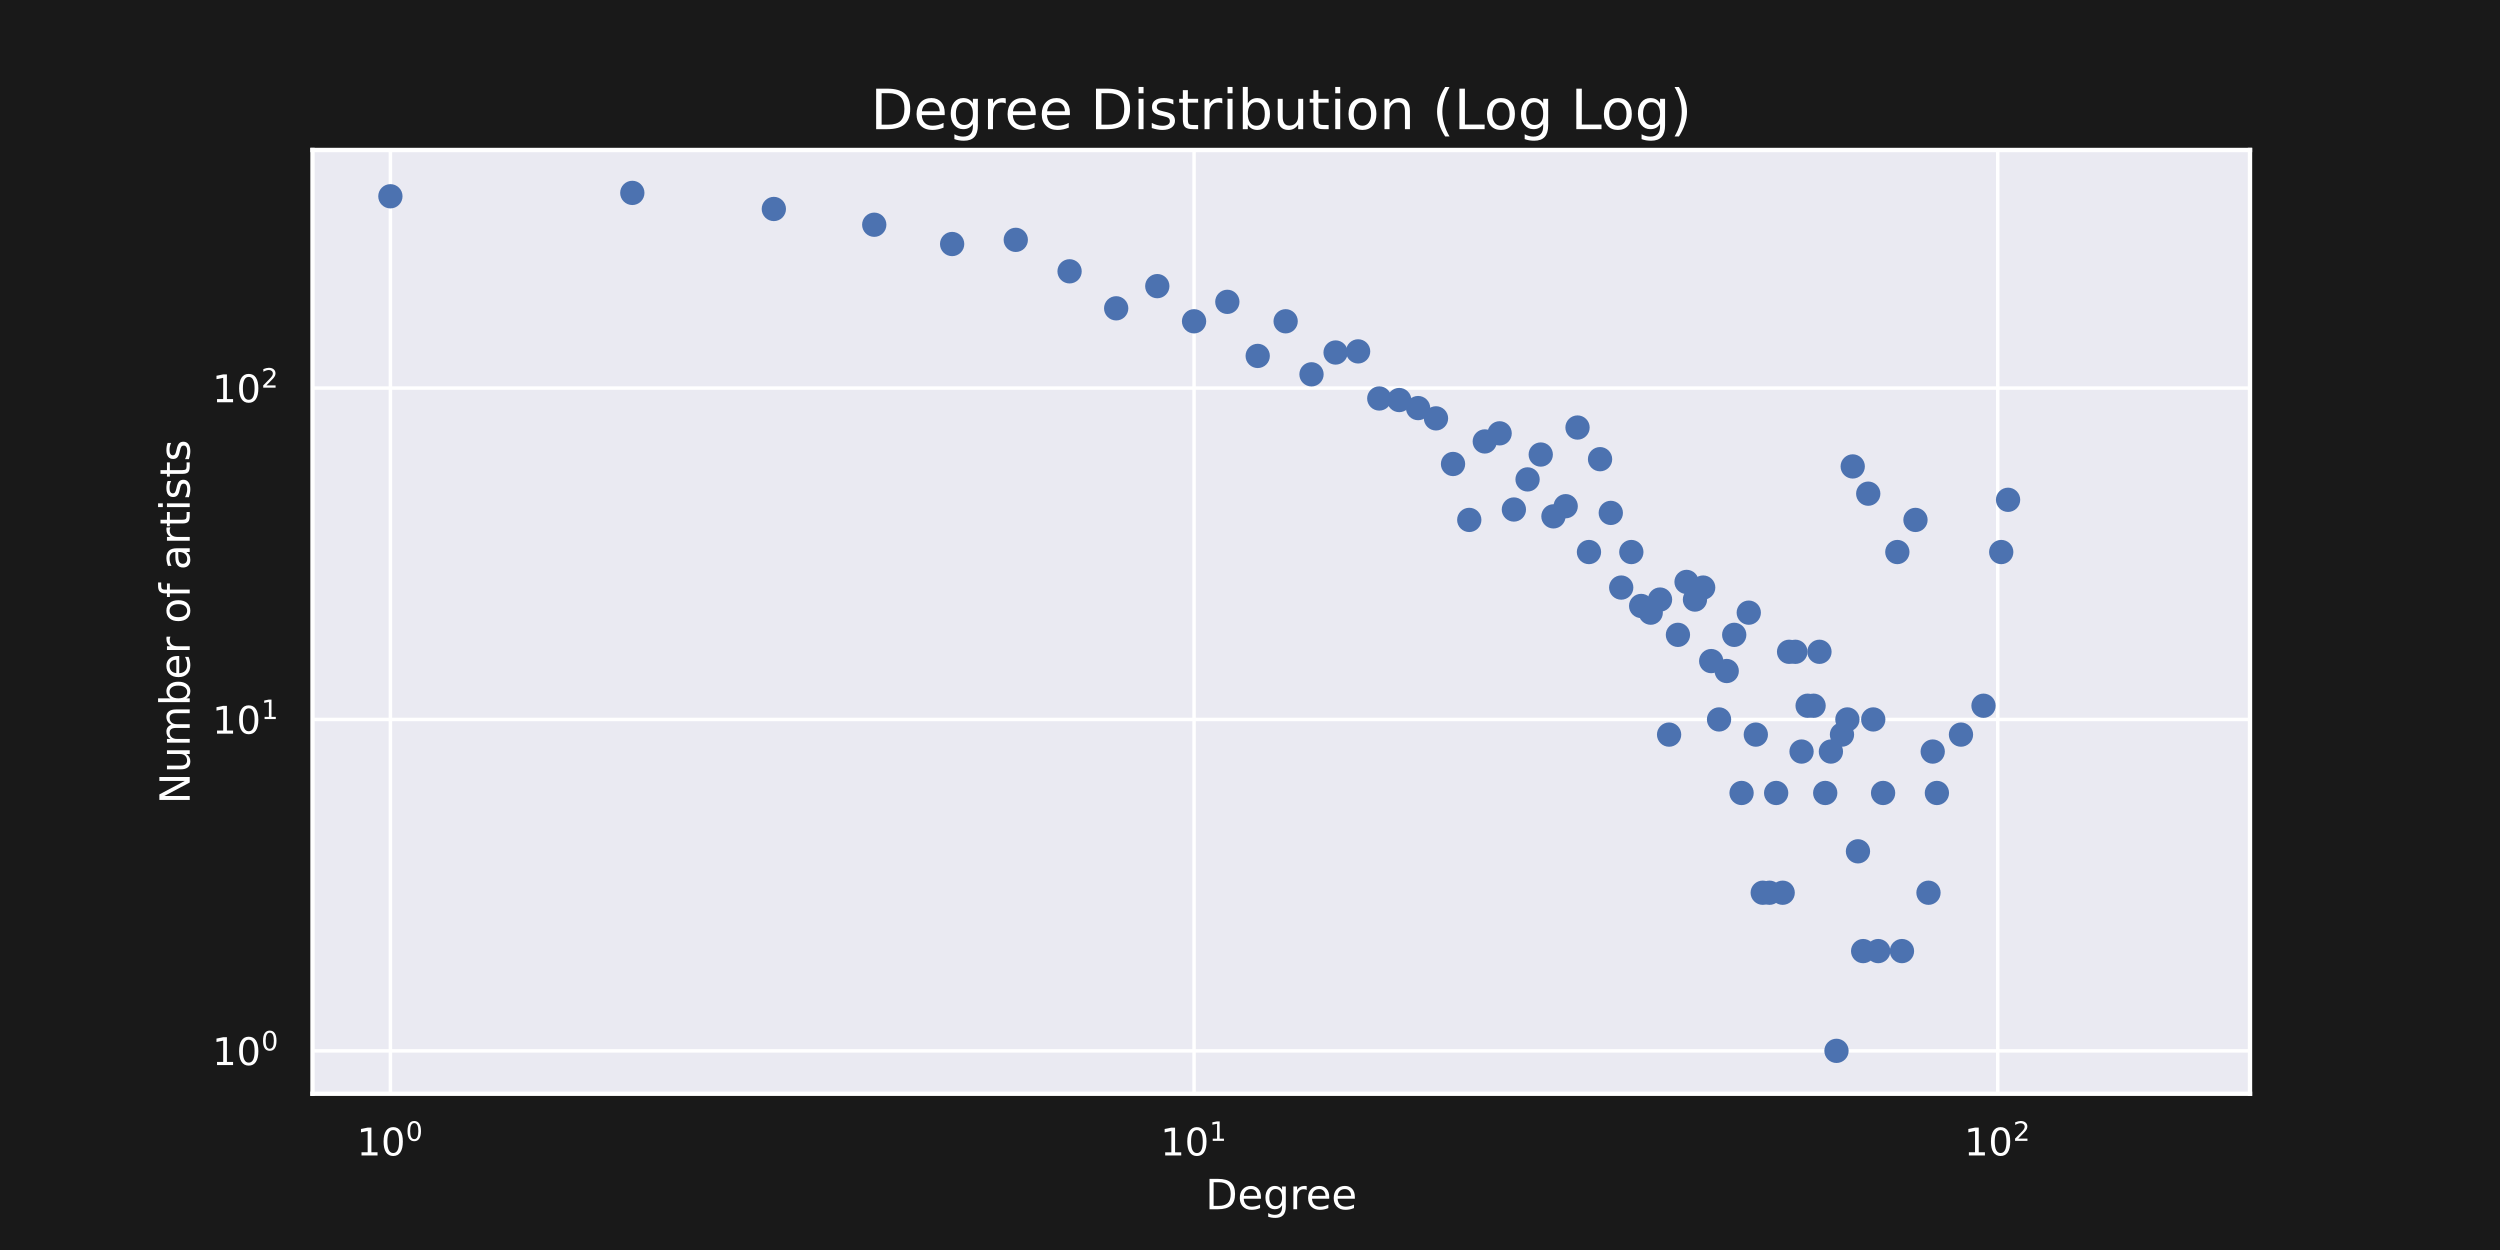 <?xml version="1.0" encoding="utf-8" standalone="no"?>
<!DOCTYPE svg PUBLIC "-//W3C//DTD SVG 1.1//EN"
  "http://www.w3.org/Graphics/SVG/1.1/DTD/svg11.dtd">
<!-- Created with matplotlib (https://matplotlib.org/) -->
<svg height="360pt" version="1.1" viewBox="0 0 720 360" width="720pt" xmlns="http://www.w3.org/2000/svg" xmlns:xlink="http://www.w3.org/1999/xlink">
 <defs>
  <style type="text/css">*{stroke-linecap:butt;stroke-linejoin:round;}</style>
 </defs>
 <g id="figure_1">
  <g id="patch_1">
   <path d="M 0 360 
L 720 360 
L 720 0 
L 0 0 
z
" style="fill:#191919;"/>
  </g>
  <g id="axes_1">
   <g id="patch_2">
    <path d="M 90 315 
L 648 315 
L 648 43.2 
L 90 43.2 
z
" style="fill:#eaeaf2;"/>
   </g>
   <g id="matplotlib.axis_1">
    <g id="xtick_1">
     <g id="line2d_1">
      <path clip-path="url(#p793b1ce303)" d="M 112.431 315 
L 112.431 43.2 
" style="fill:none;stroke:#ffffff;stroke-linecap:round;"/>
     </g>
     <g id="text_1">
      <!-- $\mathdefault{10^{0}}$ -->
      <g style="fill:#ffffff;" transform="translate(102.751 332.858)scale(0.11 -0.11)">
       <defs>
        <path d="M 12.406 8.297 
L 28.516 8.297 
L 28.516 63.922 
L 10.984 60.406 
L 10.984 69.391 
L 28.422 72.906 
L 38.281 72.906 
L 38.281 8.297 
L 54.391 8.297 
L 54.391 0 
L 12.406 0 
z
" id="DejaVuSans-49"/>
        <path d="M 31.781 66.406 
Q 24.172 66.406 20.328 58.906 
Q 16.5 51.422 16.5 36.375 
Q 16.5 21.391 20.328 13.891 
Q 24.172 6.391 31.781 6.391 
Q 39.453 6.391 43.281 13.891 
Q 47.125 21.391 47.125 36.375 
Q 47.125 51.422 43.281 58.906 
Q 39.453 66.406 31.781 66.406 
z
M 31.781 74.219 
Q 44.047 74.219 50.516 64.516 
Q 56.984 54.828 56.984 36.375 
Q 56.984 17.969 50.516 8.266 
Q 44.047 -1.422 31.781 -1.422 
Q 19.531 -1.422 13.062 8.266 
Q 6.594 17.969 6.594 36.375 
Q 6.594 54.828 13.062 64.516 
Q 19.531 74.219 31.781 74.219 
z
" id="DejaVuSans-48"/>
       </defs>
       <use transform="translate(0 0.766)" xlink:href="#DejaVuSans-49"/>
       <use transform="translate(63.623 0.766)" xlink:href="#DejaVuSans-48"/>
       <use transform="translate(128.203 39.047)scale(0.7)" xlink:href="#DejaVuSans-48"/>
      </g>
     </g>
    </g>
    <g id="xtick_2">
     <g id="line2d_2">
      <path clip-path="url(#p793b1ce303)" d="M 343.891 315 
L 343.891 43.2 
" style="fill:none;stroke:#ffffff;stroke-linecap:round;"/>
     </g>
     <g id="text_2">
      <!-- $\mathdefault{10^{1}}$ -->
      <g style="fill:#ffffff;" transform="translate(334.211 332.858)scale(0.11 -0.11)">
       <use transform="translate(0 0.684)" xlink:href="#DejaVuSans-49"/>
       <use transform="translate(63.623 0.684)" xlink:href="#DejaVuSans-48"/>
       <use transform="translate(128.203 38.966)scale(0.7)" xlink:href="#DejaVuSans-49"/>
      </g>
     </g>
    </g>
    <g id="xtick_3">
     <g id="line2d_3">
      <path clip-path="url(#p793b1ce303)" d="M 575.352 315 
L 575.352 43.2 
" style="fill:none;stroke:#ffffff;stroke-linecap:round;"/>
     </g>
     <g id="text_3">
      <!-- $\mathdefault{10^{2}}$ -->
      <g style="fill:#ffffff;" transform="translate(565.672 332.858)scale(0.11 -0.11)">
       <defs>
        <path d="M 19.188 8.297 
L 53.609 8.297 
L 53.609 0 
L 7.328 0 
L 7.328 8.297 
Q 12.938 14.109 22.625 23.891 
Q 32.328 33.688 34.812 36.531 
Q 39.547 41.844 41.422 45.531 
Q 43.312 49.219 43.312 52.781 
Q 43.312 58.594 39.234 62.25 
Q 35.156 65.922 28.609 65.922 
Q 23.969 65.922 18.812 64.312 
Q 13.672 62.703 7.812 59.422 
L 7.812 69.391 
Q 13.766 71.781 18.938 73 
Q 24.125 74.219 28.422 74.219 
Q 39.75 74.219 46.484 68.547 
Q 53.219 62.891 53.219 53.422 
Q 53.219 48.922 51.531 44.891 
Q 49.859 40.875 45.406 35.406 
Q 44.188 33.984 37.641 27.219 
Q 31.109 20.453 19.188 8.297 
z
" id="DejaVuSans-50"/>
       </defs>
       <use transform="translate(0 0.766)" xlink:href="#DejaVuSans-49"/>
       <use transform="translate(63.623 0.766)" xlink:href="#DejaVuSans-48"/>
       <use transform="translate(128.203 39.047)scale(0.7)" xlink:href="#DejaVuSans-50"/>
      </g>
     </g>
    </g>
    <g id="xtick_4"/>
    <g id="xtick_5"/>
    <g id="xtick_6"/>
    <g id="xtick_7"/>
    <g id="xtick_8"/>
    <g id="xtick_9"/>
    <g id="xtick_10"/>
    <g id="xtick_11"/>
    <g id="xtick_12"/>
    <g id="xtick_13"/>
    <g id="xtick_14"/>
    <g id="xtick_15"/>
    <g id="xtick_16"/>
    <g id="xtick_17"/>
    <g id="xtick_18"/>
    <g id="xtick_19"/>
    <g id="xtick_20"/>
    <g id="xtick_21"/>
    <g id="xtick_22"/>
    <g id="text_4">
     <!-- Degree -->
     <g style="fill:#ffffff;" transform="translate(347.164 348.264)scale(0.12 -0.12)">
      <defs>
       <path d="M 19.672 64.797 
L 19.672 8.109 
L 31.594 8.109 
Q 46.688 8.109 53.688 14.938 
Q 60.688 21.781 60.688 36.531 
Q 60.688 51.172 53.688 57.984 
Q 46.688 64.797 31.594 64.797 
z
M 9.812 72.906 
L 30.078 72.906 
Q 51.266 72.906 61.172 64.094 
Q 71.094 55.281 71.094 36.531 
Q 71.094 17.672 61.125 8.828 
Q 51.172 0 30.078 0 
L 9.812 0 
z
" id="DejaVuSans-68"/>
       <path d="M 56.203 29.594 
L 56.203 25.203 
L 14.891 25.203 
Q 15.484 15.922 20.484 11.062 
Q 25.484 6.203 34.422 6.203 
Q 39.594 6.203 44.453 7.469 
Q 49.312 8.734 54.109 11.281 
L 54.109 2.781 
Q 49.266 0.734 44.188 -0.344 
Q 39.109 -1.422 33.891 -1.422 
Q 20.797 -1.422 13.156 6.188 
Q 5.516 13.812 5.516 26.812 
Q 5.516 40.234 12.766 48.109 
Q 20.016 56 32.328 56 
Q 43.359 56 49.781 48.891 
Q 56.203 41.797 56.203 29.594 
z
M 47.219 32.234 
Q 47.125 39.594 43.094 43.984 
Q 39.062 48.391 32.422 48.391 
Q 24.906 48.391 20.391 44.141 
Q 15.875 39.891 15.188 32.172 
z
" id="DejaVuSans-101"/>
       <path d="M 45.406 27.984 
Q 45.406 37.75 41.375 43.109 
Q 37.359 48.484 30.078 48.484 
Q 22.859 48.484 18.828 43.109 
Q 14.797 37.75 14.797 27.984 
Q 14.797 18.266 18.828 12.891 
Q 22.859 7.516 30.078 7.516 
Q 37.359 7.516 41.375 12.891 
Q 45.406 18.266 45.406 27.984 
z
M 54.391 6.781 
Q 54.391 -7.172 48.188 -13.984 
Q 42 -20.797 29.203 -20.797 
Q 24.469 -20.797 20.266 -20.094 
Q 16.062 -19.391 12.109 -17.922 
L 12.109 -9.188 
Q 16.062 -11.328 19.922 -12.344 
Q 23.781 -13.375 27.781 -13.375 
Q 36.625 -13.375 41.016 -8.766 
Q 45.406 -4.156 45.406 5.172 
L 45.406 9.625 
Q 42.625 4.781 38.281 2.391 
Q 33.938 0 27.875 0 
Q 17.828 0 11.672 7.656 
Q 5.516 15.328 5.516 27.984 
Q 5.516 40.672 11.672 48.328 
Q 17.828 56 27.875 56 
Q 33.938 56 38.281 53.609 
Q 42.625 51.219 45.406 46.391 
L 45.406 54.688 
L 54.391 54.688 
z
" id="DejaVuSans-103"/>
       <path d="M 41.109 46.297 
Q 39.594 47.172 37.812 47.578 
Q 36.031 48 33.891 48 
Q 26.266 48 22.188 43.047 
Q 18.109 38.094 18.109 28.812 
L 18.109 0 
L 9.078 0 
L 9.078 54.688 
L 18.109 54.688 
L 18.109 46.188 
Q 20.953 51.172 25.484 53.578 
Q 30.031 56 36.531 56 
Q 37.453 56 38.578 55.875 
Q 39.703 55.766 41.062 55.516 
z
" id="DejaVuSans-114"/>
      </defs>
      <use xlink:href="#DejaVuSans-68"/>
      <use x="77.002" xlink:href="#DejaVuSans-101"/>
      <use x="138.525" xlink:href="#DejaVuSans-103"/>
      <use x="202.002" xlink:href="#DejaVuSans-114"/>
      <use x="240.865" xlink:href="#DejaVuSans-101"/>
      <use x="302.389" xlink:href="#DejaVuSans-101"/>
     </g>
    </g>
   </g>
   <g id="matplotlib.axis_2">
    <g id="ytick_1">
     <g id="line2d_4">
      <path clip-path="url(#p793b1ce303)" d="M 90 302.645 
L 648 302.645 
" style="fill:none;stroke:#ffffff;stroke-linecap:round;"/>
     </g>
     <g id="text_5">
      <!-- $\mathdefault{10^{0}}$ -->
      <g style="fill:#ffffff;" transform="translate(61.14 306.825)scale(0.11 -0.11)">
       <use transform="translate(0 0.766)" xlink:href="#DejaVuSans-49"/>
       <use transform="translate(63.623 0.766)" xlink:href="#DejaVuSans-48"/>
       <use transform="translate(128.203 39.047)scale(0.7)" xlink:href="#DejaVuSans-48"/>
      </g>
     </g>
    </g>
    <g id="ytick_2">
     <g id="line2d_5">
      <path clip-path="url(#p793b1ce303)" d="M 90 207.201 
L 648 207.201 
" style="fill:none;stroke:#ffffff;stroke-linecap:round;"/>
     </g>
     <g id="text_6">
      <!-- $\mathdefault{10^{1}}$ -->
      <g style="fill:#ffffff;" transform="translate(61.14 211.38)scale(0.11 -0.11)">
       <use transform="translate(0 0.684)" xlink:href="#DejaVuSans-49"/>
       <use transform="translate(63.623 0.684)" xlink:href="#DejaVuSans-48"/>
       <use transform="translate(128.203 38.966)scale(0.7)" xlink:href="#DejaVuSans-49"/>
      </g>
     </g>
    </g>
    <g id="ytick_3">
     <g id="line2d_6">
      <path clip-path="url(#p793b1ce303)" d="M 90 111.756 
L 648 111.756 
" style="fill:none;stroke:#ffffff;stroke-linecap:round;"/>
     </g>
     <g id="text_7">
      <!-- $\mathdefault{10^{2}}$ -->
      <g style="fill:#ffffff;" transform="translate(61.14 115.935)scale(0.11 -0.11)">
       <use transform="translate(0 0.766)" xlink:href="#DejaVuSans-49"/>
       <use transform="translate(63.623 0.766)" xlink:href="#DejaVuSans-48"/>
       <use transform="translate(128.203 39.047)scale(0.7)" xlink:href="#DejaVuSans-50"/>
      </g>
     </g>
    </g>
    <g id="ytick_4"/>
    <g id="ytick_5"/>
    <g id="ytick_6"/>
    <g id="ytick_7"/>
    <g id="ytick_8"/>
    <g id="ytick_9"/>
    <g id="ytick_10"/>
    <g id="ytick_11"/>
    <g id="ytick_12"/>
    <g id="ytick_13"/>
    <g id="ytick_14"/>
    <g id="ytick_15"/>
    <g id="ytick_16"/>
    <g id="ytick_17"/>
    <g id="ytick_18"/>
    <g id="ytick_19"/>
    <g id="ytick_20"/>
    <g id="ytick_21"/>
    <g id="ytick_22"/>
    <g id="ytick_23"/>
    <g id="ytick_24"/>
    <g id="ytick_25"/>
    <g id="text_8">
     <!-- Number of artists -->
     <g style="fill:#ffffff;" transform="translate(54.644 231.566)rotate(-90)scale(0.12 -0.12)">
      <defs>
       <path d="M 9.812 72.906 
L 23.094 72.906 
L 55.422 11.922 
L 55.422 72.906 
L 64.984 72.906 
L 64.984 0 
L 51.703 0 
L 19.391 60.984 
L 19.391 0 
L 9.812 0 
z
" id="DejaVuSans-78"/>
       <path d="M 8.5 21.578 
L 8.5 54.688 
L 17.484 54.688 
L 17.484 21.922 
Q 17.484 14.156 20.5 10.266 
Q 23.531 6.391 29.594 6.391 
Q 36.859 6.391 41.078 11.031 
Q 45.312 15.672 45.312 23.688 
L 45.312 54.688 
L 54.297 54.688 
L 54.297 0 
L 45.312 0 
L 45.312 8.406 
Q 42.047 3.422 37.719 1 
Q 33.406 -1.422 27.688 -1.422 
Q 18.266 -1.422 13.375 4.438 
Q 8.5 10.297 8.5 21.578 
z
M 31.109 56 
z
" id="DejaVuSans-117"/>
       <path d="M 52 44.188 
Q 55.375 50.25 60.062 53.125 
Q 64.75 56 71.094 56 
Q 79.641 56 84.281 50.016 
Q 88.922 44.047 88.922 33.016 
L 88.922 0 
L 79.891 0 
L 79.891 32.719 
Q 79.891 40.578 77.094 44.375 
Q 74.312 48.188 68.609 48.188 
Q 61.625 48.188 57.562 43.547 
Q 53.516 38.922 53.516 30.906 
L 53.516 0 
L 44.484 0 
L 44.484 32.719 
Q 44.484 40.625 41.703 44.406 
Q 38.922 48.188 33.109 48.188 
Q 26.219 48.188 22.156 43.531 
Q 18.109 38.875 18.109 30.906 
L 18.109 0 
L 9.078 0 
L 9.078 54.688 
L 18.109 54.688 
L 18.109 46.188 
Q 21.188 51.219 25.484 53.609 
Q 29.781 56 35.688 56 
Q 41.656 56 45.828 52.969 
Q 50 49.953 52 44.188 
z
" id="DejaVuSans-109"/>
       <path d="M 48.688 27.297 
Q 48.688 37.203 44.609 42.844 
Q 40.531 48.484 33.406 48.484 
Q 26.266 48.484 22.188 42.844 
Q 18.109 37.203 18.109 27.297 
Q 18.109 17.391 22.188 11.75 
Q 26.266 6.109 33.406 6.109 
Q 40.531 6.109 44.609 11.75 
Q 48.688 17.391 48.688 27.297 
z
M 18.109 46.391 
Q 20.953 51.266 25.266 53.625 
Q 29.594 56 35.594 56 
Q 45.562 56 51.781 48.094 
Q 58.016 40.188 58.016 27.297 
Q 58.016 14.406 51.781 6.484 
Q 45.562 -1.422 35.594 -1.422 
Q 29.594 -1.422 25.266 0.953 
Q 20.953 3.328 18.109 8.203 
L 18.109 0 
L 9.078 0 
L 9.078 75.984 
L 18.109 75.984 
z
" id="DejaVuSans-98"/>
       <path id="DejaVuSans-32"/>
       <path d="M 30.609 48.391 
Q 23.391 48.391 19.188 42.75 
Q 14.984 37.109 14.984 27.297 
Q 14.984 17.484 19.156 11.844 
Q 23.344 6.203 30.609 6.203 
Q 37.797 6.203 41.984 11.859 
Q 46.188 17.531 46.188 27.297 
Q 46.188 37.016 41.984 42.703 
Q 37.797 48.391 30.609 48.391 
z
M 30.609 56 
Q 42.328 56 49.016 48.375 
Q 55.719 40.766 55.719 27.297 
Q 55.719 13.875 49.016 6.219 
Q 42.328 -1.422 30.609 -1.422 
Q 18.844 -1.422 12.172 6.219 
Q 5.516 13.875 5.516 27.297 
Q 5.516 40.766 12.172 48.375 
Q 18.844 56 30.609 56 
z
" id="DejaVuSans-111"/>
       <path d="M 37.109 75.984 
L 37.109 68.5 
L 28.516 68.5 
Q 23.688 68.5 21.797 66.547 
Q 19.922 64.594 19.922 59.516 
L 19.922 54.688 
L 34.719 54.688 
L 34.719 47.703 
L 19.922 47.703 
L 19.922 0 
L 10.891 0 
L 10.891 47.703 
L 2.297 47.703 
L 2.297 54.688 
L 10.891 54.688 
L 10.891 58.5 
Q 10.891 67.625 15.141 71.797 
Q 19.391 75.984 28.609 75.984 
z
" id="DejaVuSans-102"/>
       <path d="M 34.281 27.484 
Q 23.391 27.484 19.188 25 
Q 14.984 22.516 14.984 16.5 
Q 14.984 11.719 18.141 8.906 
Q 21.297 6.109 26.703 6.109 
Q 34.188 6.109 38.703 11.406 
Q 43.219 16.703 43.219 25.484 
L 43.219 27.484 
z
M 52.203 31.203 
L 52.203 0 
L 43.219 0 
L 43.219 8.297 
Q 40.141 3.328 35.547 0.953 
Q 30.953 -1.422 24.312 -1.422 
Q 15.922 -1.422 10.953 3.297 
Q 6 8.016 6 15.922 
Q 6 25.141 12.172 29.828 
Q 18.359 34.516 30.609 34.516 
L 43.219 34.516 
L 43.219 35.406 
Q 43.219 41.609 39.141 45 
Q 35.062 48.391 27.688 48.391 
Q 23 48.391 18.547 47.266 
Q 14.109 46.141 10.016 43.891 
L 10.016 52.203 
Q 14.938 54.109 19.578 55.047 
Q 24.219 56 28.609 56 
Q 40.484 56 46.344 49.844 
Q 52.203 43.703 52.203 31.203 
z
" id="DejaVuSans-97"/>
       <path d="M 18.312 70.219 
L 18.312 54.688 
L 36.812 54.688 
L 36.812 47.703 
L 18.312 47.703 
L 18.312 18.016 
Q 18.312 11.328 20.141 9.422 
Q 21.969 7.516 27.594 7.516 
L 36.812 7.516 
L 36.812 0 
L 27.594 0 
Q 17.188 0 13.234 3.875 
Q 9.281 7.766 9.281 18.016 
L 9.281 47.703 
L 2.688 47.703 
L 2.688 54.688 
L 9.281 54.688 
L 9.281 70.219 
z
" id="DejaVuSans-116"/>
       <path d="M 9.422 54.688 
L 18.406 54.688 
L 18.406 0 
L 9.422 0 
z
M 9.422 75.984 
L 18.406 75.984 
L 18.406 64.594 
L 9.422 64.594 
z
" id="DejaVuSans-105"/>
       <path d="M 44.281 53.078 
L 44.281 44.578 
Q 40.484 46.531 36.375 47.5 
Q 32.281 48.484 27.875 48.484 
Q 21.188 48.484 17.844 46.438 
Q 14.5 44.391 14.5 40.281 
Q 14.5 37.156 16.891 35.375 
Q 19.281 33.594 26.516 31.984 
L 29.594 31.297 
Q 39.156 29.25 43.188 25.516 
Q 47.219 21.781 47.219 15.094 
Q 47.219 7.469 41.188 3.016 
Q 35.156 -1.422 24.609 -1.422 
Q 20.219 -1.422 15.453 -0.562 
Q 10.688 0.297 5.422 2 
L 5.422 11.281 
Q 10.406 8.688 15.234 7.391 
Q 20.062 6.109 24.812 6.109 
Q 31.156 6.109 34.562 8.281 
Q 37.984 10.453 37.984 14.406 
Q 37.984 18.062 35.516 20.016 
Q 33.062 21.969 24.703 23.781 
L 21.578 24.516 
Q 13.234 26.266 9.516 29.906 
Q 5.812 33.547 5.812 39.891 
Q 5.812 47.609 11.281 51.797 
Q 16.75 56 26.812 56 
Q 31.781 56 36.172 55.266 
Q 40.578 54.547 44.281 53.078 
z
" id="DejaVuSans-115"/>
      </defs>
      <use xlink:href="#DejaVuSans-78"/>
      <use x="74.805" xlink:href="#DejaVuSans-117"/>
      <use x="138.184" xlink:href="#DejaVuSans-109"/>
      <use x="235.596" xlink:href="#DejaVuSans-98"/>
      <use x="299.072" xlink:href="#DejaVuSans-101"/>
      <use x="360.596" xlink:href="#DejaVuSans-114"/>
      <use x="401.709" xlink:href="#DejaVuSans-32"/>
      <use x="433.496" xlink:href="#DejaVuSans-111"/>
      <use x="494.678" xlink:href="#DejaVuSans-102"/>
      <use x="529.883" xlink:href="#DejaVuSans-32"/>
      <use x="561.67" xlink:href="#DejaVuSans-97"/>
      <use x="622.949" xlink:href="#DejaVuSans-114"/>
      <use x="664.062" xlink:href="#DejaVuSans-116"/>
      <use x="703.271" xlink:href="#DejaVuSans-105"/>
      <use x="731.055" xlink:href="#DejaVuSans-115"/>
      <use x="783.154" xlink:href="#DejaVuSans-116"/>
      <use x="822.363" xlink:href="#DejaVuSans-115"/>
     </g>
    </g>
   </g>
   <g id="PathCollection_1">
    <defs>
     <path d="M 0 3 
C 0.796 3 1.559 2.684 2.121 2.121 
C 2.684 1.559 3 0.796 3 0 
C 3 -0.796 2.684 -1.559 2.121 -2.121 
C 1.559 -2.684 0.796 -3 0 -3 
C -0.796 -3 -1.559 -2.684 -2.121 -2.121 
C -2.684 -1.559 -3 -0.796 -3 0 
C -3 0.796 -2.684 1.559 -2.121 2.121 
C -1.559 2.684 -0.796 3 0 3 
z
" id="m1d653d0220" style="stroke:#4c72b0;"/>
    </defs>
    <g clip-path="url(#p793b1ce303)">
     <use style="fill:#4c72b0;stroke:#4c72b0;" x="112.431" xlink:href="#m1d653d0220" y="56.527"/>
     <use style="fill:#4c72b0;stroke:#4c72b0;" x="182.107" xlink:href="#m1d653d0220" y="55.555"/>
     <use style="fill:#4c72b0;stroke:#4c72b0;" x="222.866" xlink:href="#m1d653d0220" y="60.184"/>
     <use style="fill:#4c72b0;stroke:#4c72b0;" x="251.784" xlink:href="#m1d653d0220" y="64.724"/>
     <use style="fill:#4c72b0;stroke:#4c72b0;" x="274.215" xlink:href="#m1d653d0220" y="70.278"/>
     <use style="fill:#4c72b0;stroke:#4c72b0;" x="292.542" xlink:href="#m1d653d0220" y="69.077"/>
     <use style="fill:#4c72b0;stroke:#4c72b0;" x="308.038" xlink:href="#m1d653d0220" y="78.142"/>
     <use style="fill:#4c72b0;stroke:#4c72b0;" x="321.461" xlink:href="#m1d653d0220" y="88.796"/>
     <use style="fill:#4c72b0;stroke:#4c72b0;" x="333.3" xlink:href="#m1d653d0220" y="82.407"/>
     <use style="fill:#4c72b0;stroke:#4c72b0;" x="343.891" xlink:href="#m1d653d0220" y="92.533"/>
     <use style="fill:#4c72b0;stroke:#4c72b0;" x="353.472" xlink:href="#m1d653d0220" y="86.933"/>
     <use style="fill:#4c72b0;stroke:#4c72b0;" x="362.219" xlink:href="#m1d653d0220" y="102.506"/>
     <use style="fill:#4c72b0;stroke:#4c72b0;" x="370.265" xlink:href="#m1d653d0220" y="92.533"/>
     <use style="fill:#4c72b0;stroke:#4c72b0;" x="377.714" xlink:href="#m1d653d0220" y="107.805"/>
     <use style="fill:#4c72b0;stroke:#4c72b0;" x="384.65" xlink:href="#m1d653d0220" y="101.523"/>
     <use style="fill:#4c72b0;stroke:#4c72b0;" x="391.137" xlink:href="#m1d653d0220" y="101.2"/>
     <use style="fill:#4c72b0;stroke:#4c72b0;" x="397.231" xlink:href="#m1d653d0220" y="114.764"/>
     <use style="fill:#4c72b0;stroke:#4c72b0;" x="402.977" xlink:href="#m1d653d0220" y="115.212"/>
     <use style="fill:#4c72b0;stroke:#4c72b0;" x="408.412" xlink:href="#m1d653d0220" y="117.528"/>
     <use style="fill:#4c72b0;stroke:#4c72b0;" x="413.568" xlink:href="#m1d653d0220" y="120.49"/>
     <use style="fill:#4c72b0;stroke:#4c72b0;" x="418.473" xlink:href="#m1d653d0220" y="133.627"/>
     <use style="fill:#4c72b0;stroke:#4c72b0;" x="423.149" xlink:href="#m1d653d0220" y="149.737"/>
     <use style="fill:#4c72b0;stroke:#4c72b0;" x="427.617" xlink:href="#m1d653d0220" y="127.137"/>
     <use style="fill:#4c72b0;stroke:#4c72b0;" x="431.895" xlink:href="#m1d653d0220" y="124.801"/>
     <use style="fill:#4c72b0;stroke:#4c72b0;" x="435.999" xlink:href="#m1d653d0220" y="146.739"/>
     <use style="fill:#4c72b0;stroke:#4c72b0;" x="439.941" xlink:href="#m1d653d0220" y="138.072"/>
     <use style="fill:#4c72b0;stroke:#4c72b0;" x="443.735" xlink:href="#m1d653d0220" y="130.907"/>
     <use style="fill:#4c72b0;stroke:#4c72b0;" x="447.391" xlink:href="#m1d653d0220" y="148.713"/>
     <use style="fill:#4c72b0;stroke:#4c72b0;" x="450.918" xlink:href="#m1d653d0220" y="145.786"/>
     <use style="fill:#4c72b0;stroke:#4c72b0;" x="454.326" xlink:href="#m1d653d0220" y="123.131"/>
     <use style="fill:#4c72b0;stroke:#4c72b0;" x="457.622" xlink:href="#m1d653d0220" y="158.986"/>
     <use style="fill:#4c72b0;stroke:#4c72b0;" x="460.814" xlink:href="#m1d653d0220" y="132.245"/>
     <use style="fill:#4c72b0;stroke:#4c72b0;" x="463.907" xlink:href="#m1d653d0220" y="147.715"/>
     <use style="fill:#4c72b0;stroke:#4c72b0;" x="466.908" xlink:href="#m1d653d0220" y="169.219"/>
     <use style="fill:#4c72b0;stroke:#4c72b0;" x="469.822" xlink:href="#m1d653d0220" y="158.986"/>
     <use style="fill:#4c72b0;stroke:#4c72b0;" x="472.654" xlink:href="#m1d653d0220" y="174.518"/>
     <use style="fill:#4c72b0;stroke:#4c72b0;" x="475.408" xlink:href="#m1d653d0220" y="176.446"/>
     <use style="fill:#4c72b0;stroke:#4c72b0;" x="478.089" xlink:href="#m1d653d0220" y="172.675"/>
     <use style="fill:#4c72b0;stroke:#4c72b0;" x="480.7" xlink:href="#m1d653d0220" y="211.568"/>
     <use style="fill:#4c72b0;stroke:#4c72b0;" x="483.245" xlink:href="#m1d653d0220" y="182.836"/>
     <use style="fill:#4c72b0;stroke:#4c72b0;" x="485.727" xlink:href="#m1d653d0220" y="167.593"/>
     <use style="fill:#4c72b0;stroke:#4c72b0;" x="488.149" xlink:href="#m1d653d0220" y="172.675"/>
     <use style="fill:#4c72b0;stroke:#4c72b0;" x="490.514" xlink:href="#m1d653d0220" y="169.219"/>
     <use style="fill:#4c72b0;stroke:#4c72b0;" x="492.825" xlink:href="#m1d653d0220" y="190.393"/>
     <use style="fill:#4c72b0;stroke:#4c72b0;" x="495.084" xlink:href="#m1d653d0220" y="207.201"/>
     <use style="fill:#4c72b0;stroke:#4c72b0;" x="497.294" xlink:href="#m1d653d0220" y="193.253"/>
     <use style="fill:#4c72b0;stroke:#4c72b0;" x="499.456" xlink:href="#m1d653d0220" y="182.836"/>
     <use style="fill:#4c72b0;stroke:#4c72b0;" x="501.572" xlink:href="#m1d653d0220" y="228.375"/>
     <use style="fill:#4c72b0;stroke:#4c72b0;" x="503.645" xlink:href="#m1d653d0220" y="176.446"/>
     <use style="fill:#4c72b0;stroke:#4c72b0;" x="505.676" xlink:href="#m1d653d0220" y="211.568"/>
     <use style="fill:#4c72b0;stroke:#4c72b0;" x="507.666" xlink:href="#m1d653d0220" y="257.107"/>
     <use style="fill:#4c72b0;stroke:#4c72b0;" x="509.618" xlink:href="#m1d653d0220" y="257.107"/>
     <use style="fill:#4c72b0;stroke:#4c72b0;" x="511.533" xlink:href="#m1d653d0220" y="228.375"/>
     <use style="fill:#4c72b0;stroke:#4c72b0;" x="513.412" xlink:href="#m1d653d0220" y="257.107"/>
     <use style="fill:#4c72b0;stroke:#4c72b0;" x="515.256" xlink:href="#m1d653d0220" y="187.718"/>
     <use style="fill:#4c72b0;stroke:#4c72b0;" x="517.068" xlink:href="#m1d653d0220" y="187.718"/>
     <use style="fill:#4c72b0;stroke:#4c72b0;" x="518.847" xlink:href="#m1d653d0220" y="216.45"/>
     <use style="fill:#4c72b0;stroke:#4c72b0;" x="520.595" xlink:href="#m1d653d0220" y="203.25"/>
     <use style="fill:#4c72b0;stroke:#4c72b0;" x="522.313" xlink:href="#m1d653d0220" y="203.25"/>
     <use style="fill:#4c72b0;stroke:#4c72b0;" x="524.003" xlink:href="#m1d653d0220" y="187.718"/>
     <use style="fill:#4c72b0;stroke:#4c72b0;" x="525.664" xlink:href="#m1d653d0220" y="228.375"/>
     <use style="fill:#4c72b0;stroke:#4c72b0;" x="527.299" xlink:href="#m1d653d0220" y="216.45"/>
     <use style="fill:#4c72b0;stroke:#4c72b0;" x="528.907" xlink:href="#m1d653d0220" y="302.645"/>
     <use style="fill:#4c72b0;stroke:#4c72b0;" x="530.49" xlink:href="#m1d653d0220" y="211.568"/>
     <use style="fill:#4c72b0;stroke:#4c72b0;" x="532.049" xlink:href="#m1d653d0220" y="207.201"/>
     <use style="fill:#4c72b0;stroke:#4c72b0;" x="533.584" xlink:href="#m1d653d0220" y="134.335"/>
     <use style="fill:#4c72b0;stroke:#4c72b0;" x="535.095" xlink:href="#m1d653d0220" y="245.182"/>
     <use style="fill:#4c72b0;stroke:#4c72b0;" x="536.585" xlink:href="#m1d653d0220" y="273.914"/>
     <use style="fill:#4c72b0;stroke:#4c72b0;" x="538.052" xlink:href="#m1d653d0220" y="142.179"/>
     <use style="fill:#4c72b0;stroke:#4c72b0;" x="539.498" xlink:href="#m1d653d0220" y="207.201"/>
     <use style="fill:#4c72b0;stroke:#4c72b0;" x="540.924" xlink:href="#m1d653d0220" y="273.914"/>
     <use style="fill:#4c72b0;stroke:#4c72b0;" x="542.33" xlink:href="#m1d653d0220" y="228.375"/>
     <use style="fill:#4c72b0;stroke:#4c72b0;" x="546.434" xlink:href="#m1d653d0220" y="158.986"/>
     <use style="fill:#4c72b0;stroke:#4c72b0;" x="547.765" xlink:href="#m1d653d0220" y="273.914"/>
     <use style="fill:#4c72b0;stroke:#4c72b0;" x="551.657" xlink:href="#m1d653d0220" y="149.737"/>
     <use style="fill:#4c72b0;stroke:#4c72b0;" x="555.403" xlink:href="#m1d653d0220" y="257.107"/>
     <use style="fill:#4c72b0;stroke:#4c72b0;" x="556.622" xlink:href="#m1d653d0220" y="216.45"/>
     <use style="fill:#4c72b0;stroke:#4c72b0;" x="557.826" xlink:href="#m1d653d0220" y="228.375"/>
     <use style="fill:#4c72b0;stroke:#4c72b0;" x="564.761" xlink:href="#m1d653d0220" y="211.568"/>
     <use style="fill:#4c72b0;stroke:#4c72b0;" x="571.249" xlink:href="#m1d653d0220" y="203.25"/>
     <use style="fill:#4c72b0;stroke:#4c72b0;" x="576.352" xlink:href="#m1d653d0220" y="158.986"/>
     <use style="fill:#4c72b0;stroke:#4c72b0;" x="578.323" xlink:href="#m1d653d0220" y="143.944"/>
    </g>
   </g>
   <g id="patch_3">
    <path d="M 90 315 
L 90 43.2 
" style="fill:none;stroke:#ffffff;stroke-linecap:square;stroke-linejoin:miter;stroke-width:1.25;"/>
   </g>
   <g id="patch_4">
    <path d="M 648 315 
L 648 43.2 
" style="fill:none;stroke:#ffffff;stroke-linecap:square;stroke-linejoin:miter;stroke-width:1.25;"/>
   </g>
   <g id="patch_5">
    <path d="M 90 315 
L 648 315 
" style="fill:none;stroke:#ffffff;stroke-linecap:square;stroke-linejoin:miter;stroke-width:1.25;"/>
   </g>
   <g id="patch_6">
    <path d="M 90 43.2 
L 648 43.2 
" style="fill:none;stroke:#ffffff;stroke-linecap:square;stroke-linejoin:miter;stroke-width:1.25;"/>
   </g>
   <g id="text_9">
    <!-- Degree Distribution (Log Log) -->
    <g style="fill:#ffffff;" transform="translate(250.762 37.2)scale(0.16 -0.16)">
     <defs>
      <path d="M 54.891 33.016 
L 54.891 0 
L 45.906 0 
L 45.906 32.719 
Q 45.906 40.484 42.875 44.328 
Q 39.844 48.188 33.797 48.188 
Q 26.516 48.188 22.312 43.547 
Q 18.109 38.922 18.109 30.906 
L 18.109 0 
L 9.078 0 
L 9.078 54.688 
L 18.109 54.688 
L 18.109 46.188 
Q 21.344 51.125 25.703 53.562 
Q 30.078 56 35.797 56 
Q 45.219 56 50.047 50.172 
Q 54.891 44.344 54.891 33.016 
z
" id="DejaVuSans-110"/>
      <path d="M 31 75.875 
Q 24.469 64.656 21.281 53.656 
Q 18.109 42.672 18.109 31.391 
Q 18.109 20.125 21.312 9.062 
Q 24.516 -2 31 -13.188 
L 23.188 -13.188 
Q 15.875 -1.703 12.234 9.375 
Q 8.594 20.453 8.594 31.391 
Q 8.594 42.281 12.203 53.312 
Q 15.828 64.359 23.188 75.875 
z
" id="DejaVuSans-40"/>
      <path d="M 9.812 72.906 
L 19.672 72.906 
L 19.672 8.297 
L 55.172 8.297 
L 55.172 0 
L 9.812 0 
z
" id="DejaVuSans-76"/>
      <path d="M 8.016 75.875 
L 15.828 75.875 
Q 23.141 64.359 26.781 53.312 
Q 30.422 42.281 30.422 31.391 
Q 30.422 20.453 26.781 9.375 
Q 23.141 -1.703 15.828 -13.188 
L 8.016 -13.188 
Q 14.5 -2 17.703 9.062 
Q 20.906 20.125 20.906 31.391 
Q 20.906 42.672 17.703 53.656 
Q 14.5 64.656 8.016 75.875 
z
" id="DejaVuSans-41"/>
     </defs>
     <use xlink:href="#DejaVuSans-68"/>
     <use x="77.002" xlink:href="#DejaVuSans-101"/>
     <use x="138.525" xlink:href="#DejaVuSans-103"/>
     <use x="202.002" xlink:href="#DejaVuSans-114"/>
     <use x="240.865" xlink:href="#DejaVuSans-101"/>
     <use x="302.389" xlink:href="#DejaVuSans-101"/>
     <use x="363.912" xlink:href="#DejaVuSans-32"/>
     <use x="395.699" xlink:href="#DejaVuSans-68"/>
     <use x="472.701" xlink:href="#DejaVuSans-105"/>
     <use x="500.484" xlink:href="#DejaVuSans-115"/>
     <use x="552.584" xlink:href="#DejaVuSans-116"/>
     <use x="591.793" xlink:href="#DejaVuSans-114"/>
     <use x="632.906" xlink:href="#DejaVuSans-105"/>
     <use x="660.689" xlink:href="#DejaVuSans-98"/>
     <use x="724.166" xlink:href="#DejaVuSans-117"/>
     <use x="787.545" xlink:href="#DejaVuSans-116"/>
     <use x="826.754" xlink:href="#DejaVuSans-105"/>
     <use x="854.537" xlink:href="#DejaVuSans-111"/>
     <use x="915.719" xlink:href="#DejaVuSans-110"/>
     <use x="979.098" xlink:href="#DejaVuSans-32"/>
     <use x="1010.885" xlink:href="#DejaVuSans-40"/>
     <use x="1049.898" xlink:href="#DejaVuSans-76"/>
     <use x="1103.861" xlink:href="#DejaVuSans-111"/>
     <use x="1165.043" xlink:href="#DejaVuSans-103"/>
     <use x="1228.52" xlink:href="#DejaVuSans-32"/>
     <use x="1260.307" xlink:href="#DejaVuSans-76"/>
     <use x="1314.27" xlink:href="#DejaVuSans-111"/>
     <use x="1375.451" xlink:href="#DejaVuSans-103"/>
     <use x="1438.928" xlink:href="#DejaVuSans-41"/>
    </g>
   </g>
  </g>
 </g>
 <defs>
  <clipPath id="p793b1ce303">
   <rect height="271.8" width="558" x="90" y="43.2"/>
  </clipPath>
 </defs>
</svg>
